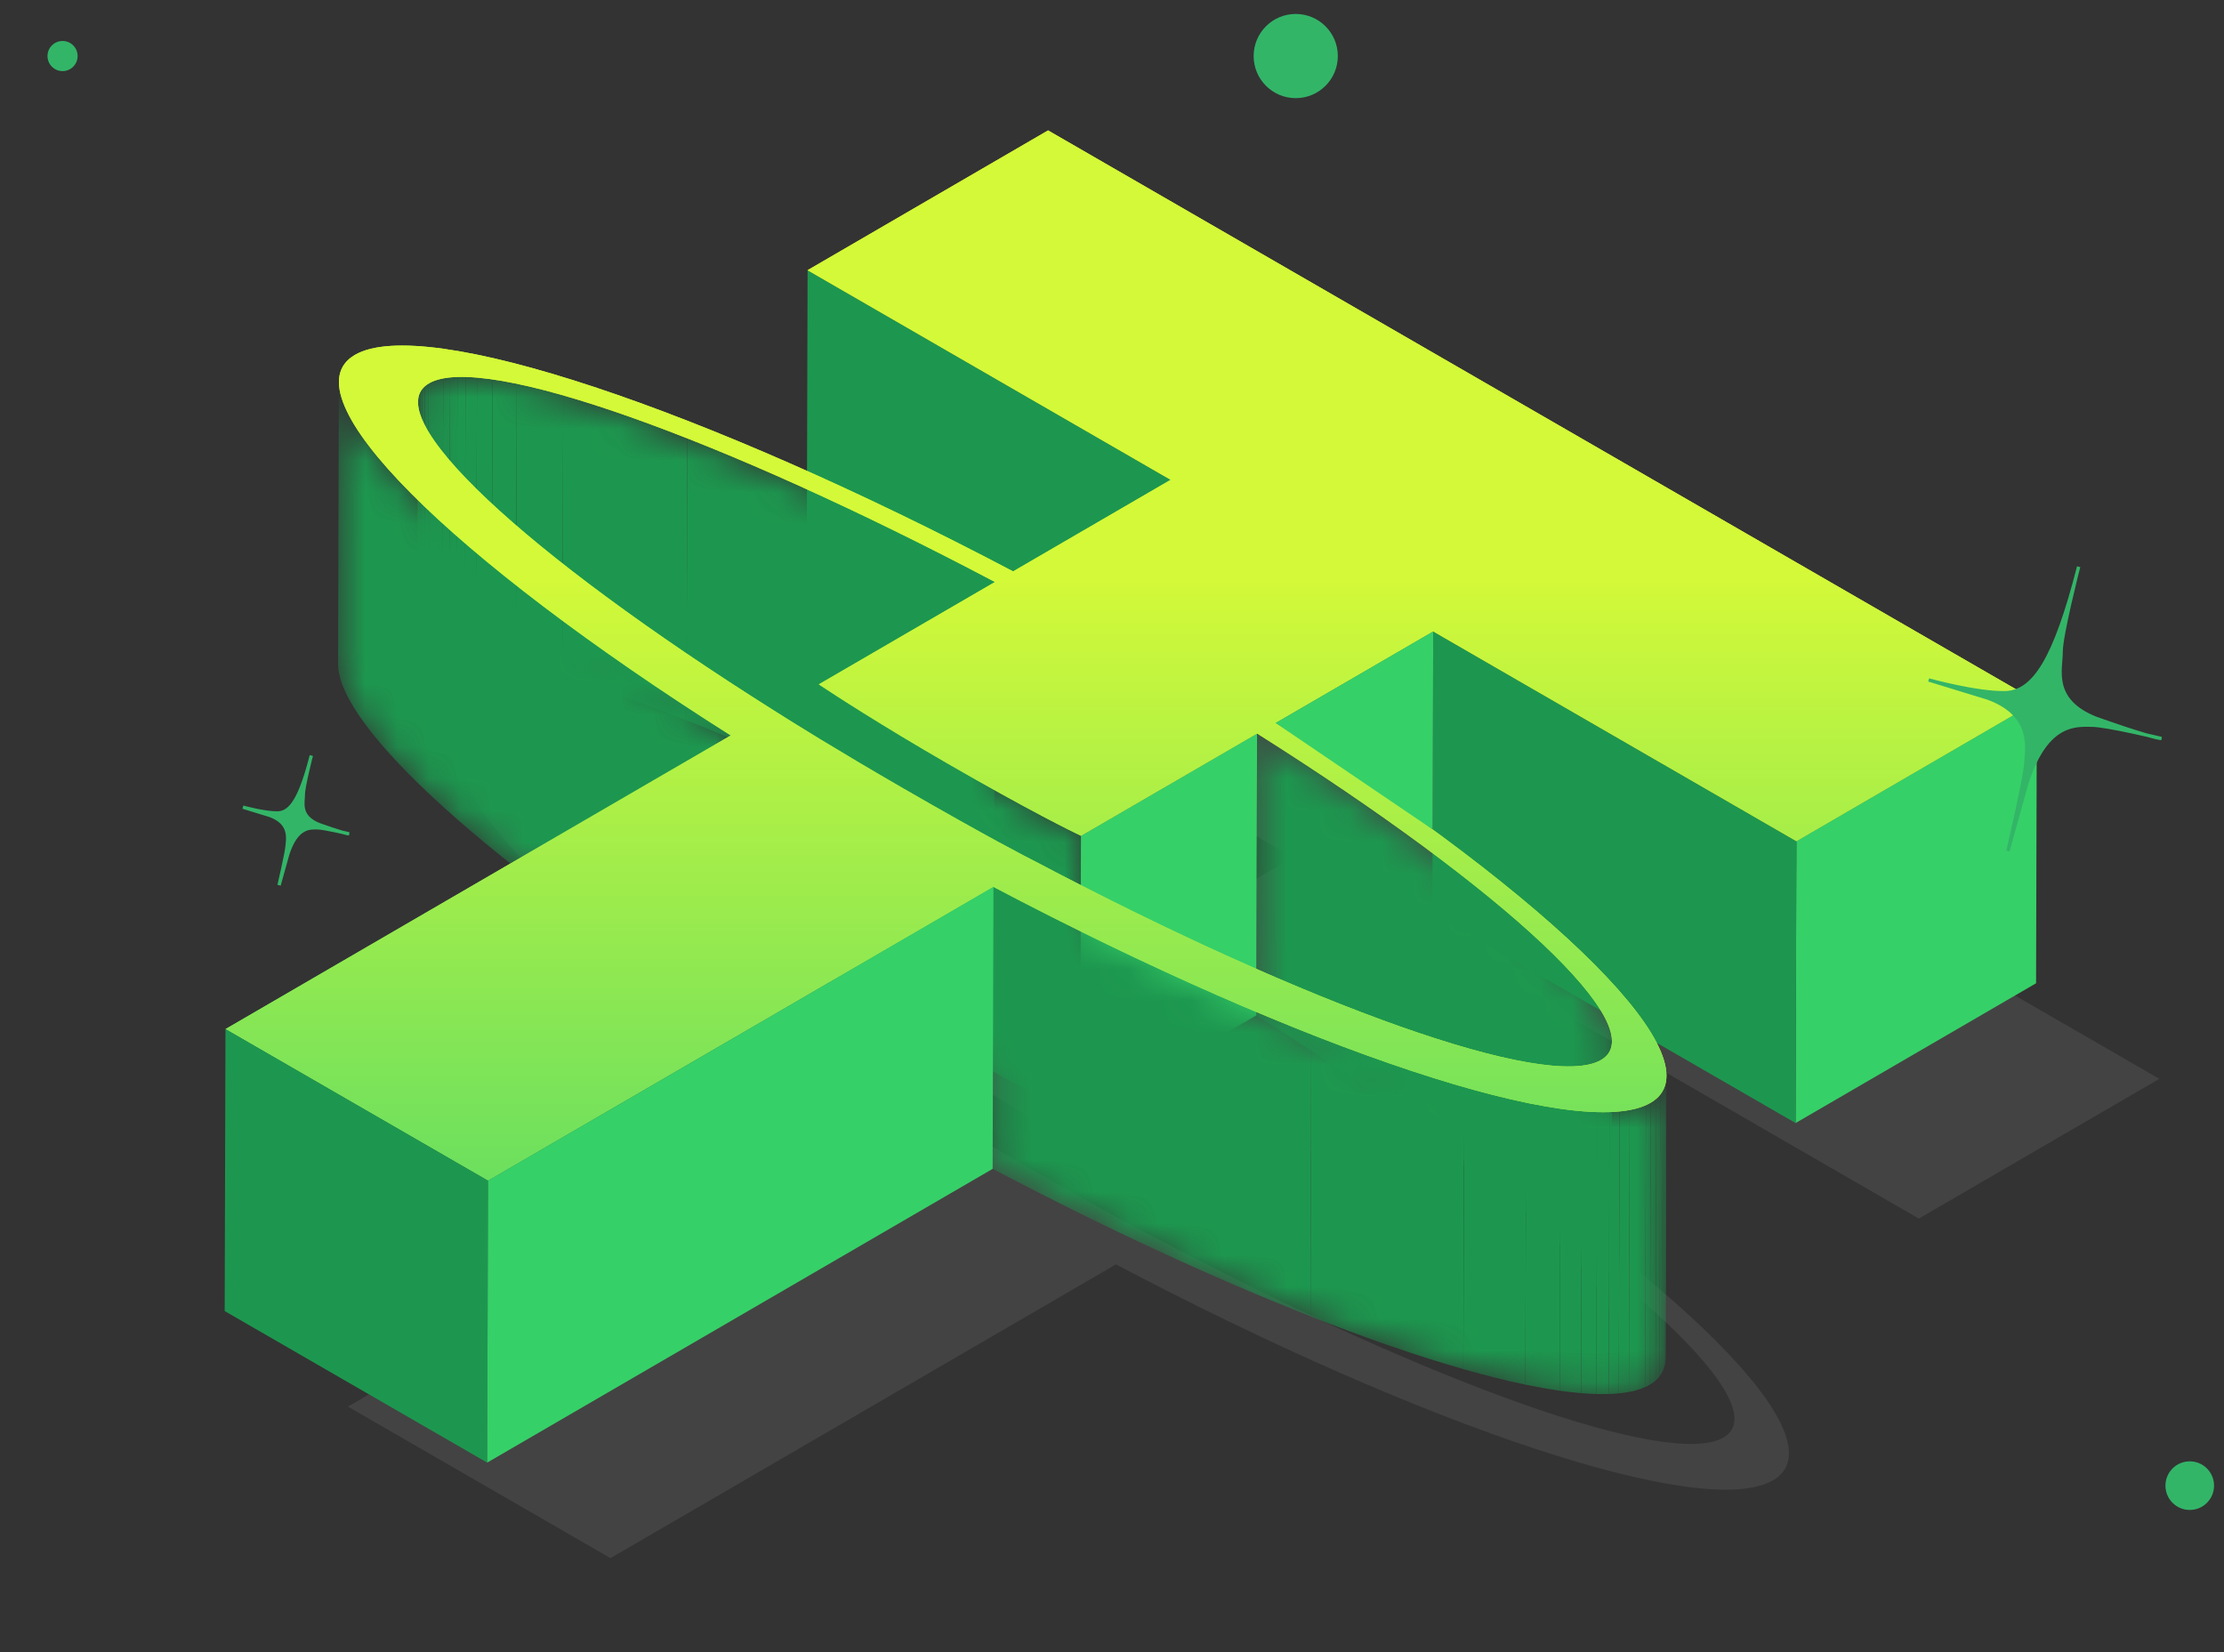 <svg width="70" height="52" viewBox="0 0 70 52" fill="none" xmlns="http://www.w3.org/2000/svg">
<rect x="0" y="0" width="70" height="52" fill="#333333" stroke="none"/>
<path opacity="0.1" d="M44.005 34.637C52.85 40.238 57.993 45.321 55.804 46.593C53.615 47.865 44.814 44.901 35.124 39.796L19.214 49.042L10.952 44.272L26.855 35.03C17.993 29.42 12.834 24.325 15.024 23.052C17.216 21.779 26.029 24.749 35.741 29.866L40.702 26.984L29.274 20.386L36.843 15.987L67.965 33.956L60.396 38.354L48.965 31.755L44.005 34.637ZM36.474 39.013C45.021 43.528 52.55 46.231 54.246 45.246C55.943 44.26 51.25 39.907 43.421 34.967L37.877 38.188C37.626 38.069 36.245 37.393 33.695 35.922C31.572 34.696 30.125 33.754 29.626 33.422L35.172 30.2C26.6 25.673 19.057 22.96 17.356 23.948C15.657 24.935 20.364 29.296 28.212 34.244C28.716 34.565 30.162 35.472 32.286 36.698C34.957 38.24 36.223 38.889 36.474 39.013Z" fill="#D7D7D7"/>
<path d="M36.846 15.102L36.821 23.977L25.394 17.379L25.419 8.504L36.846 15.102Z" fill="#1D974F"/>
<mask id="mask0_1343_46376" style="mask-type:luminance" maskUnits="userSpaceOnUse" x="13" y="11" width="19" height="17">
<path d="M13.129 21.528L13.154 12.653C13.154 12.399 13.267 12.2 13.5 12.065C15.2 11.077 22.744 13.789 31.316 18.317L31.291 27.192C22.719 22.665 15.175 19.952 13.475 20.94C13.242 21.075 13.13 21.273 13.129 21.528Z" fill="white"/>
</mask>
<g mask="url(#mask0_1343_46376)">
<path d="M31.316 18.316L31.291 27.191C27.78 25.337 24.442 23.787 21.607 22.672L21.632 13.797C24.467 14.913 27.805 16.462 31.316 18.316Z" fill="#1D974F"/>
<path d="M21.633 13.797L21.608 22.672C20.16 22.102 18.843 21.645 17.702 21.319L17.727 12.444C18.868 12.771 20.185 13.228 21.633 13.797Z" fill="#1D974F"/>
<path d="M17.727 12.444L17.702 21.319C17.177 21.169 16.688 21.046 16.241 20.953L16.266 12.078C16.713 12.171 17.201 12.294 17.727 12.444Z" fill="#1D974F"/>
<path d="M16.266 12.078L16.241 20.953C15.971 20.897 15.716 20.851 15.477 20.816L15.502 11.941C15.74 11.976 15.996 12.021 16.266 12.078Z" fill="#1D974F"/>
<path d="M15.502 11.942L15.477 20.817C15.305 20.792 15.142 20.773 14.987 20.759L15.012 11.885C15.167 11.898 15.33 11.917 15.502 11.942Z" fill="#1D974F"/>
<path d="M15.012 11.884L14.987 20.759C14.861 20.748 14.741 20.741 14.627 20.738L14.652 11.863C14.766 11.867 14.886 11.873 15.012 11.884Z" fill="#1D974F"/>
<path d="M14.651 11.864L14.626 20.739C14.538 20.737 14.453 20.737 14.372 20.739L14.397 11.865C14.478 11.862 14.563 11.861 14.651 11.864Z" fill="#1D974F"/>
<path d="M14.399 11.864L14.374 20.739C14.293 20.742 14.216 20.747 14.143 20.754L14.168 11.879C14.241 11.872 14.318 11.867 14.399 11.864Z" fill="#1D974F"/>
<path d="M14.167 11.879L14.142 20.754C14.066 20.761 13.993 20.772 13.925 20.784L13.95 11.91C14.018 11.897 14.09 11.887 14.167 11.879Z" fill="#1D974F"/>
<path d="M13.949 11.91L13.925 20.785C13.772 20.814 13.64 20.855 13.529 20.911L13.554 12.036C13.665 11.981 13.797 11.939 13.949 11.91Z" fill="#1D974F"/>
<path d="M13.555 12.036L13.53 20.911C13.511 20.92 13.494 20.93 13.476 20.939C13.473 20.941 13.471 20.943 13.469 20.944L13.494 12.069C13.496 12.067 13.498 12.066 13.501 12.065C13.518 12.055 13.536 12.045 13.555 12.036Z" fill="#1D974F"/>
<path d="M13.493 12.069L13.469 20.944C13.426 20.97 13.387 20.997 13.352 21.027L13.377 12.152C13.412 12.122 13.45 12.095 13.493 12.069Z" fill="#1D974F"/>
<path d="M13.377 12.152L13.352 21.027C13.318 21.056 13.289 21.087 13.263 21.12L13.288 12.246C13.314 12.212 13.343 12.181 13.377 12.152Z" fill="#1D974F"/>
<path d="M13.288 12.245L13.263 21.12C13.244 21.145 13.226 21.171 13.211 21.198L13.236 12.323C13.251 12.296 13.269 12.27 13.288 12.245Z" fill="#1D974F"/>
<path d="M13.235 12.323L13.21 21.198C13.195 21.225 13.182 21.254 13.171 21.283L13.196 12.409C13.207 12.379 13.22 12.351 13.235 12.323Z" fill="#1D974F"/>
<path d="M13.196 12.408L13.171 21.283C13.159 21.316 13.149 21.351 13.143 21.387L13.168 12.513C13.174 12.476 13.184 12.442 13.196 12.408Z" fill="#1D974F"/>
<path d="M13.168 12.513L13.143 21.387C13.135 21.429 13.13 21.473 13.13 21.518L13.155 12.643C13.155 12.598 13.16 12.554 13.168 12.513Z" fill="#8D9916"/>
<path d="M13.155 12.644L13.13 21.518C13.13 21.521 13.13 21.525 13.13 21.528L13.155 12.654C13.155 12.65 13.155 12.647 13.155 12.644Z" fill="#889415"/>
</g>
<mask id="mask1_1343_46376" style="mask-type:luminance" maskUnits="userSpaceOnUse" x="10" y="12" width="13" height="21">
<path d="M10.641 20.898L10.665 12.023C10.66 14.032 15.505 18.407 22.999 23.15L22.973 32.025C15.481 27.282 10.635 22.906 10.641 20.898Z" fill="white"/>
</mask>
<g mask="url(#mask1_1343_46376)">
<path d="M22.999 23.15L22.974 32.025C15.481 27.282 10.635 22.906 10.641 20.898L10.665 12.023C10.66 14.031 15.506 18.407 22.999 23.15Z" fill="#1D974F"/>
</g>
<mask id="mask2_1343_46376" style="mask-type:luminance" maskUnits="userSpaceOnUse" x="25" y="21" width="10" height="15">
<path d="M34.024 26.303L33.999 35.178C33.748 35.059 32.367 34.383 29.817 32.911C27.694 31.686 26.247 30.744 25.748 30.412L25.773 21.537C26.272 21.869 27.718 22.81 29.842 24.037C32.391 25.508 33.772 26.183 34.024 26.303Z" fill="white"/>
</mask>
<g mask="url(#mask2_1343_46376)">
<path d="M34.024 26.303L33.999 35.178C33.748 35.059 32.367 34.383 29.817 32.911C27.694 31.686 26.247 30.744 25.748 30.412L25.773 21.537C26.272 21.869 27.718 22.81 29.842 24.037C32.391 25.508 33.772 26.183 34.024 26.303Z" fill="#1D974F"/>
</g>
<path d="M39.566 23.084L39.541 31.959L33.997 35.181L34.023 26.306L39.566 23.084Z" fill="#36D068"/>
<path d="M64.109 22.073L64.085 30.948L56.516 35.347L56.541 26.472L64.109 22.073Z" fill="#36D068"/>
<path d="M56.541 26.472L56.516 35.347L45.085 28.747L45.11 19.872L56.541 26.472Z" fill="#1D974F"/>
<mask id="mask3_1343_46376" style="mask-type:luminance" maskUnits="userSpaceOnUse" x="39" y="23" width="12" height="19">
<path d="M50.739 32.776L50.714 41.651C50.718 40.048 46.298 36.222 39.543 31.96L39.568 23.085C46.323 27.348 50.743 31.174 50.739 32.776Z" fill="white"/>
</mask>
<g mask="url(#mask3_1343_46376)">
<path d="M50.739 32.776L50.714 41.651C50.718 40.048 46.298 36.222 39.543 31.96L39.568 23.085C46.323 27.348 50.743 31.174 50.739 32.776Z" fill="#1D974F"/>
</g>
<mask id="mask4_1343_46376" style="mask-type:luminance" maskUnits="userSpaceOnUse" x="31" y="27" width="22" height="17">
<path d="M52.449 33.859L52.424 42.734C52.423 43.101 52.26 43.389 51.921 43.586C49.732 44.858 40.932 41.894 31.241 36.789L31.266 27.914C40.957 33.019 49.757 35.984 51.946 34.712C52.285 34.514 52.448 34.226 52.449 33.859Z" fill="white"/>
</mask>
<g mask="url(#mask4_1343_46376)">
<path d="M52.449 33.857L52.424 42.732C52.424 42.743 52.424 42.753 52.424 42.764L52.449 33.889C52.449 33.879 52.449 33.868 52.449 33.857Z" fill="#1D974F"/>
<path d="M52.45 33.891L52.425 42.765C52.423 42.824 52.417 42.88 52.407 42.934L52.432 34.059C52.442 34.005 52.448 33.949 52.45 33.891Z" fill="#1D974F"/>
<path d="M52.432 34.059L52.407 42.933C52.397 42.987 52.383 43.039 52.364 43.089L52.389 34.214C52.408 34.164 52.422 34.113 52.432 34.059Z" fill="#1D974F"/>
<path d="M52.388 34.214L52.363 43.089C52.347 43.131 52.328 43.172 52.307 43.211L52.331 34.336C52.354 34.297 52.373 34.256 52.388 34.214Z" fill="#1D974F"/>
<path d="M52.332 34.336L52.307 43.211C52.284 43.25 52.26 43.287 52.231 43.323L52.256 34.448C52.284 34.412 52.309 34.375 52.332 34.336Z" fill="#1D974F"/>
<path d="M52.257 34.449L52.232 43.324C52.197 43.369 52.156 43.412 52.11 43.452L52.135 34.577C52.181 34.537 52.221 34.494 52.257 34.449Z" fill="#1D974F"/>
<path d="M52.134 34.577L52.109 43.452C52.058 43.498 51.999 43.54 51.934 43.578L51.959 34.704C52.024 34.665 52.083 34.623 52.134 34.577Z" fill="#1D974F"/>
<path d="M51.959 34.704L51.934 43.579C51.93 43.581 51.926 43.584 51.922 43.586C51.878 43.612 51.831 43.636 51.78 43.658L51.805 34.784C51.855 34.761 51.902 34.737 51.947 34.711C51.951 34.708 51.955 34.706 51.959 34.704Z" fill="#1D974F"/>
<path d="M51.806 34.783L51.781 43.658C51.633 43.724 51.463 43.775 51.27 43.811L51.295 34.936C51.488 34.9 51.658 34.849 51.806 34.783Z" fill="#1D974F"/>
<path d="M51.295 34.935L51.27 43.81C51.17 43.829 51.064 43.844 50.952 43.855L50.977 34.981C51.089 34.969 51.195 34.955 51.295 34.935Z" fill="#1D974F"/>
<path d="M50.977 34.98L50.952 43.855C50.851 43.865 50.745 43.872 50.634 43.876L50.659 35.001C50.769 34.997 50.875 34.99 50.977 34.98Z" fill="#1D974F"/>
<path d="M50.658 35L50.633 43.875C50.509 43.879 50.378 43.879 50.242 43.875L50.267 35.001C50.403 35.004 50.534 35.004 50.658 35Z" fill="#1D974F"/>
<path d="M50.268 35.002L50.243 43.876C50.091 43.872 49.931 43.863 49.766 43.849L49.791 34.975C49.956 34.988 50.116 34.997 50.268 35.002Z" fill="#1D974F"/>
<path d="M49.79 34.974L49.765 43.849C49.552 43.831 49.328 43.806 49.093 43.772L49.118 34.898C49.353 34.931 49.577 34.956 49.79 34.974Z" fill="#1D974F"/>
<path d="M49.118 34.898L49.094 43.773C48.755 43.724 48.393 43.66 48.011 43.581L48.036 34.706C48.418 34.785 48.779 34.85 49.118 34.898Z" fill="#1D974F"/>
<path d="M48.036 34.706L48.011 43.581C47.41 43.455 46.756 43.292 46.059 43.093L46.084 34.218C46.781 34.417 47.434 34.581 48.036 34.706Z" fill="#1D974F"/>
<path d="M46.082 34.218L46.057 43.092C44.625 42.683 43.003 42.123 41.247 41.431L41.272 32.557C43.029 33.248 44.65 33.809 46.082 34.218Z" fill="#1D974F"/>
<path d="M41.272 32.556L41.248 41.43C38.219 40.238 34.79 38.656 31.242 36.787L31.267 27.912C34.815 29.781 38.244 31.363 41.272 32.556Z" fill="#1D974F"/>
<path d="M45.125 27.585V19.903L39.536 23.161V30.102L45.125 27.585Z" fill="#D9D9D9"/>
</g>
<path d="M40.15 22.755C48.996 28.356 54.138 33.44 51.949 34.712C49.76 35.984 40.96 33.019 31.269 27.914L15.36 37.16L7.098 32.39L23 23.148C14.138 17.538 8.979 12.443 11.17 11.17C13.361 9.897 22.175 12.867 31.887 17.985L36.847 15.102L25.419 8.504L32.988 4.105L64.11 22.074L56.541 26.473L45.111 19.873L40.15 22.755ZM32.619 27.132C41.166 31.646 48.696 34.349 50.391 33.364C52.089 32.378 47.396 28.025 39.566 23.085L34.023 26.306C33.771 26.187 32.39 25.512 29.841 24.04C27.718 22.814 26.271 21.872 25.772 21.54L31.317 18.318C22.746 13.791 15.202 11.078 13.502 12.066C11.803 13.053 16.509 17.415 24.358 22.362C24.862 22.683 26.308 23.59 28.432 24.816C31.103 26.358 32.369 27.008 32.619 27.132Z" fill="url(#paint0_linear_1343_46376)"/>
<path d="M40.15 22.755C48.996 28.356 54.138 33.44 51.949 34.712C49.76 35.984 40.96 33.019 31.269 27.914L15.36 37.16L7.098 32.39L23 23.148C14.138 17.538 8.979 12.443 11.17 11.17C13.361 9.897 22.175 12.867 31.887 17.985L36.847 15.102L25.419 8.504L32.988 4.105L64.11 22.074L56.541 26.473L45.111 19.873L40.15 22.755ZM32.619 27.132C41.166 31.646 48.696 34.349 50.391 33.364C52.089 32.378 47.396 28.025 39.566 23.085L34.023 26.306C33.771 26.187 32.39 25.512 29.841 24.04C27.718 22.814 26.271 21.872 25.772 21.54L31.317 18.318C22.746 13.791 15.202 11.078 13.502 12.066C11.803 13.053 16.509 17.415 24.358 22.362C24.862 22.683 26.308 23.59 28.432 24.816C31.103 26.358 32.369 27.008 32.619 27.132Z" fill="url(#paint1_linear_1343_46376)"/>
<path d="M15.359 37.16L15.334 46.035L7.072 41.265L7.097 32.39L15.359 37.16Z" fill="#1D974F"/>
<path d="M31.269 27.914L31.244 36.789L15.334 46.035L15.359 37.16L31.269 27.914Z" fill="#36D068"/>
<path d="M40.15 22.755L45.11 19.873L45.092 26.106L40.15 22.755Z" fill="#36D068"/>
<path d="M65.425 17.837C65.425 17.837 64.868 20.003 64.873 20.526C64.878 21.048 64.535 22.027 65.945 22.599C65.945 22.599 67.584 23.194 68.033 23.245C68.033 23.245 66.31 22.825 65.836 22.825C65.362 22.825 64.421 22.704 63.795 24.65L63.199 26.786C63.199 26.786 63.726 24.523 63.756 24.063C63.786 23.603 64.047 22.508 62.559 21.969L60.705 21.401C60.705 21.401 62.204 21.82 63.11 21.803C64.016 21.785 64.678 20.752 65.425 17.837Z" fill="#33B568" stroke="#33B568" stroke-width="0.105" stroke-miterlimit="10"/>
<path d="M9.799 23.78C9.799 23.78 9.545 24.768 9.547 25.006C9.55 25.244 9.393 25.691 10.037 25.952C10.037 25.952 10.784 26.223 10.989 26.246C10.989 26.246 10.203 26.055 9.987 26.055C9.77 26.055 9.341 26 9.056 26.887L8.784 27.861C8.784 27.861 9.024 26.829 9.038 26.619C9.052 26.409 9.171 25.91 8.492 25.664L7.646 25.405C7.646 25.405 8.33 25.596 8.743 25.588C9.156 25.58 9.459 25.109 9.799 23.78Z" fill="#33B568" stroke="#33B568" stroke-width="0.105" stroke-miterlimit="10"/>
<ellipse cx="1.969" cy="1.764" rx="0.474" ry="0.474" fill="#33B568"/>
<ellipse cx="68.922" cy="46.76" rx="0.765" ry="0.765" fill="#33B568"/>
<ellipse cx="40.783" cy="1.764" rx="1.325" ry="1.325" fill="#33B568"/>
<defs>
<linearGradient id="paint0_linear_1343_46376" x1="36.545" y1="12.382" x2="13.367" y2="45.043" gradientUnits="userSpaceOnUse">
<stop stop-color="#EBFF25"/>
<stop offset="1" stop-color="#44D66D"/>
</linearGradient>
<linearGradient id="paint1_linear_1343_46376" x1="36.545" y1="4.267" x2="36.545" y2="44.341" gradientUnits="userSpaceOnUse">
<stop offset="0.344" stop-color="#D4F938"/>
<stop offset="1" stop-color="#44D66D"/>
</linearGradient>
</defs>
</svg>
